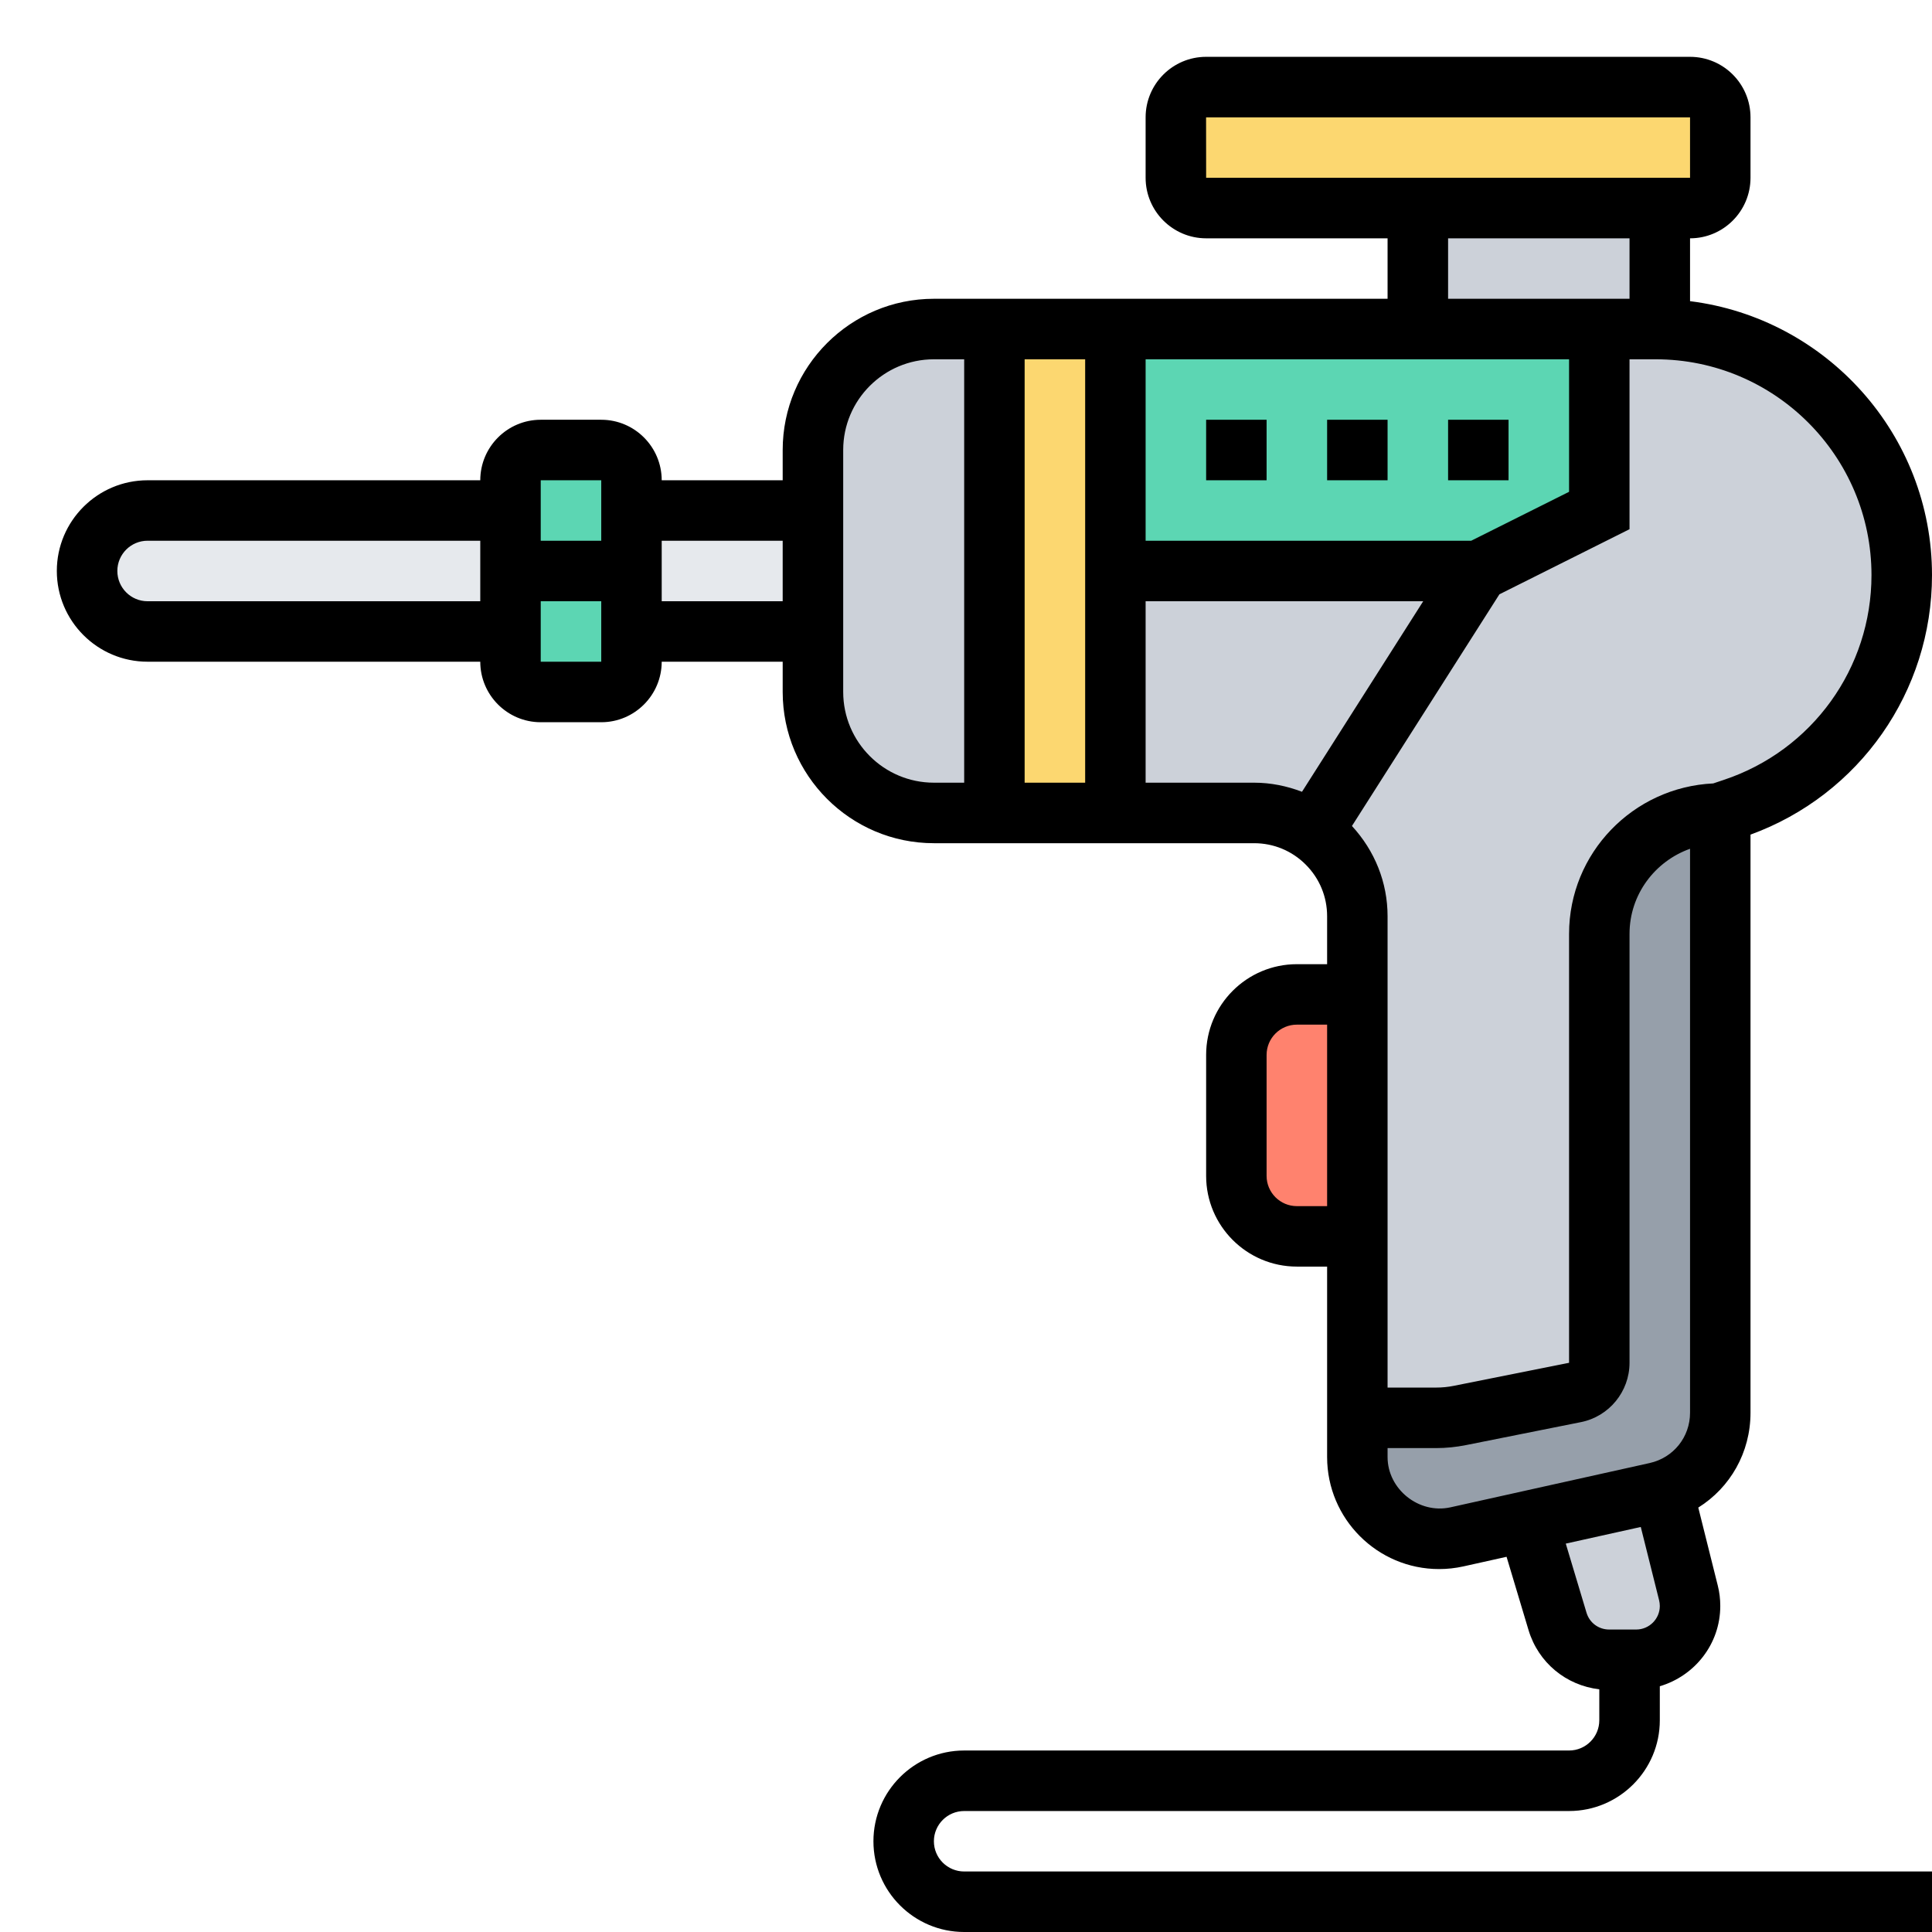 <?xml version="1.0" encoding="UTF-8"?>
<svg width="34px" height="34px" viewBox="0 0 34 34" version="1.1" xmlns="http://www.w3.org/2000/svg" xmlns:xlink="http://www.w3.org/1999/xlink">
    <!-- Generator: Sketch 53.2 (72643) - https://sketchapp.com -->
    <title>Hardware</title>
    <desc>Created with Sketch.</desc>
    <g id="Hardware" stroke="none" stroke-width="1" fill="none" fill-rule="evenodd">
        <g id="drill" transform="translate(1, 1)" fill-rule="nonzero">
            <g id="Group" transform="translate(0.532, 0.532)">
                <path d="M28.742,0.532 L28.742,1.597 C28.742,1.89 28.502,2.129 28.21,2.129 L27.677,2.129 L23.419,2.129 L19.694,2.129 C19.401,2.129 19.161,1.89 19.161,1.597 L19.161,0.532 C19.161,0.24 19.401,0 19.694,0 L28.21,0 C28.502,0 28.742,0.24 28.742,0.532 Z" id="Path" fill="#FCD770"></path>
                <path d="M27.677,2.129 L27.677,4.258 C27.651,4.258 27.63,4.258 27.603,4.258 L26.613,4.258 L23.419,4.258 L23.419,2.129 L27.677,2.129 Z" id="Path" fill="#CCD1D9"></path>
                <path d="M22.355,15.968 L22.355,20.226 L21.29,20.226 C20.705,20.226 20.226,19.747 20.226,19.161 L20.226,17.032 C20.226,16.447 20.705,15.968 21.29,15.968 L22.355,15.968 Z" id="Path" fill="#FF826E"></path>
                <g transform="translate(12.774, 4.258)" fill="#CCD1D9" id="Path">
                    <path d="M3.194,0 L3.194,8.516 L2.129,8.516 C0.953,8.516 0,7.563 0,6.387 L0,5.323 L0,3.194 L0,2.129 C0,0.953 0.953,0 2.129,0 L3.194,0 Z"></path>
                    <path d="M17.895,1.267 C17.123,0.5 16.069,0.021 14.903,0 C14.877,0 14.855,0 14.829,0 L13.839,0 L13.839,3.194 L11.71,4.258 L5.323,4.258 L5.323,8.516 L7.766,8.516 C8.133,8.516 8.495,8.628 8.793,8.835 C8.883,8.899 8.969,8.969 9.048,9.048 C9.389,9.389 9.581,9.852 9.581,10.331 L9.581,11.71 L9.581,15.968 L9.581,19.161 L10.965,19.161 C11.108,19.161 11.247,19.145 11.385,19.119 L13.413,18.714 C13.658,18.666 13.839,18.448 13.839,18.193 L13.839,10.645 C13.839,9.469 14.791,8.516 15.968,8.516 L16.202,8.436 C17.969,7.851 19.161,6.195 19.161,4.333 C19.161,3.135 18.677,2.055 17.895,1.267 Z"></path>
                    <path d="M15.409,22.243 C15.425,22.318 15.435,22.392 15.435,22.472 C15.435,22.994 15.01,23.419 14.488,23.419 L14.371,23.419 L14.009,23.419 C13.594,23.419 13.227,23.143 13.104,22.743 L12.572,20.982 L14.839,20.476 C14.877,20.465 14.919,20.46 14.956,20.444 L15.409,22.243 Z"></path>
                </g>
                <path d="M27.731,24.702 C27.693,24.718 27.651,24.723 27.614,24.734 L25.346,25.24 L24.106,25.516 C24.005,25.538 23.898,25.548 23.792,25.548 C22.999,25.548 22.355,24.904 22.355,24.111 L22.355,23.419 L23.739,23.419 C23.882,23.419 24.021,23.403 24.159,23.377 L26.187,22.972 C26.432,22.924 26.613,22.706 26.613,22.451 L26.613,14.903 C26.613,13.727 27.566,12.774 28.742,12.774 L28.742,23.329 C28.742,23.962 28.327,24.521 27.731,24.702 L27.731,24.702 Z" id="Path" fill="#969FAA"></path>
                <polygon id="Path" fill="#5CD6B3" points="26.613 4.258 26.613 7.452 24.484 8.516 18.097 8.516 18.097 4.258 23.419 4.258"></polygon>
                <polygon id="Path" fill="#FCD770" points="18.097 8.516 18.097 12.774 15.968 12.774 15.968 4.258 18.097 4.258"></polygon>
                <path d="M7.452,8.516 L7.452,9.581 L1.065,9.581 C0.772,9.581 0.506,9.464 0.314,9.267 C0.117,9.075 0,8.809 0,8.516 C0,7.931 0.479,7.452 1.065,7.452 L7.452,7.452 L7.452,8.516 Z" id="Path" fill="#E6E9ED"></path>
                <polygon id="Path" fill="#E6E9ED" points="12.774 7.452 12.774 9.581 9.581 9.581 9.581 8.516 9.581 7.452"></polygon>
                <path d="M9.048,6.387 L7.984,6.387 C7.691,6.387 7.452,6.627 7.452,6.919 L7.452,7.452 L7.452,8.516 L7.452,9.581 L7.452,10.113 C7.452,10.406 7.691,10.645 7.984,10.645 L9.048,10.645 C9.341,10.645 9.581,10.406 9.581,10.113 L9.581,9.581 L9.581,8.516 L9.581,7.452 L9.581,6.919 C9.581,6.627 9.341,6.387 9.048,6.387 Z" id="Path" fill="#5CD6B3"></path>
            </g>
            <g id="Group" fill="#000000">
                <polygon id="Path" points="20.226 6.387 21.29 6.387 21.29 7.452 20.226 7.452"></polygon>
                <polygon id="Path" points="24.484 6.387 25.548 6.387 25.548 7.452 24.484 7.452"></polygon>
                <polygon id="Path" points="22.355 6.387 23.419 6.387 23.419 7.452 22.355 7.452"></polygon>
                <path d="M15.435,31.403 C15.435,31.11 15.674,30.871 15.968,30.871 L26.613,30.871 C27.493,30.871 28.21,30.155 28.21,29.274 L28.21,28.675 C28.823,28.494 29.274,27.933 29.274,27.262 C29.274,27.141 29.26,27.021 29.23,26.903 L28.887,25.531 C29.449,25.18 29.806,24.561 29.806,23.862 L29.806,13.688 C31.723,12.989 33,11.171 33,9.121 C33,6.645 31.138,4.599 28.742,4.3 L28.742,3.194 C29.329,3.194 29.806,2.716 29.806,2.129 L29.806,1.065 C29.806,0.477 29.329,1.77635684e-15 28.742,1.77635684e-15 L20.226,1.77635684e-15 C19.639,1.77635684e-15 19.161,0.477 19.161,1.065 L19.161,2.129 C19.161,2.716 19.639,3.194 20.226,3.194 L23.419,3.194 L23.419,4.258 L15.435,4.258 C13.968,4.258 12.774,5.452 12.774,6.919 L12.774,7.452 L10.645,7.452 C10.645,6.865 10.168,6.387 9.581,6.387 L8.516,6.387 C7.929,6.387 7.452,6.865 7.452,7.452 L1.597,7.452 C0.716,7.452 0,8.168 0,9.048 C0,9.929 0.716,10.645 1.597,10.645 L7.452,10.645 C7.452,11.232 7.929,11.71 8.516,11.71 L9.581,11.71 C10.168,11.71 10.645,11.232 10.645,10.645 L12.774,10.645 L12.774,11.177 C12.774,12.645 13.968,13.839 15.435,13.839 L21.07,13.839 C21.413,13.839 21.736,13.972 21.979,14.216 C22.221,14.458 22.355,14.78 22.355,15.124 L22.355,15.968 L21.823,15.968 C20.942,15.968 20.226,16.684 20.226,17.565 L20.226,19.694 C20.226,20.574 20.942,21.29 21.823,21.29 L22.355,21.29 L22.355,24.642 C22.355,25.729 23.239,26.613 24.326,26.613 C24.47,26.613 24.613,26.597 24.754,26.566 L25.513,26.397 L25.9,27.688 C26.073,28.262 26.562,28.661 27.145,28.729 L27.145,29.274 C27.145,29.567 26.907,29.806 26.613,29.806 L15.968,29.806 C15.087,29.806 14.371,30.523 14.371,31.403 C14.371,32.284 15.087,33 15.968,33 L33,33 L33,31.935 L15.968,31.935 C15.674,31.935 15.435,31.697 15.435,31.403 Z M9.581,7.452 L9.581,8.516 L8.516,8.516 L8.516,7.452 L9.581,7.452 Z M1.597,9.581 C1.303,9.581 1.065,9.342 1.065,9.048 C1.065,8.755 1.303,8.516 1.597,8.516 L7.452,8.516 L7.452,9.581 L1.597,9.581 Z M8.516,10.645 L8.516,9.581 L9.581,9.581 L9.581,10.645 L8.516,10.645 Z M10.645,9.581 L10.645,8.516 L12.774,8.516 L12.774,9.581 L10.645,9.581 Z M31.935,9.121 C31.935,10.759 30.892,12.206 29.338,12.724 L29.15,12.787 C27.741,12.853 26.613,14.011 26.613,15.435 L26.613,22.983 L24.586,23.388 C24.483,23.409 24.378,23.419 24.273,23.419 L23.419,23.419 L23.419,15.124 C23.419,14.528 23.193,13.971 22.792,13.536 L25.387,9.459 L27.677,8.313 L27.677,5.323 L28.137,5.323 C30.232,5.323 31.935,7.026 31.935,9.121 L31.935,9.121 Z M18.097,12.774 L17.032,12.774 L17.032,5.323 L18.097,5.323 L18.097,12.774 Z M19.161,5.323 L26.613,5.323 L26.613,7.655 L24.891,8.516 L19.161,8.516 L19.161,5.323 Z M20.225,1.065 L28.742,1.065 L28.742,2.129 L20.226,2.129 L20.225,1.065 Z M24.484,3.194 L27.677,3.194 L27.677,4.258 L24.484,4.258 L24.484,3.194 Z M13.839,11.177 L13.839,6.919 C13.839,6.039 14.555,5.323 15.435,5.323 L15.968,5.323 L15.968,12.774 L15.435,12.774 C14.555,12.774 13.839,12.058 13.839,11.177 Z M19.161,12.774 L19.161,9.581 L24.046,9.581 L21.913,12.934 C21.646,12.832 21.363,12.774 21.07,12.774 L19.161,12.774 Z M21.823,20.226 C21.529,20.226 21.29,19.987 21.29,19.694 L21.29,17.565 C21.29,17.271 21.529,17.032 21.823,17.032 L22.355,17.032 L22.355,20.226 L21.823,20.226 Z M24.523,25.527 C23.97,25.648 23.419,25.208 23.419,24.642 L23.419,24.484 L24.273,24.484 C24.448,24.484 24.624,24.466 24.795,24.432 L26.822,24.027 C27.318,23.928 27.677,23.489 27.677,22.983 L27.677,15.435 C27.677,14.742 28.124,14.157 28.742,13.937 L28.742,23.862 C28.742,24.29 28.45,24.654 28.032,24.747 L24.523,25.527 Z M26.92,27.381 L26.555,26.165 L27.875,25.872 L28.197,27.16 C28.205,27.193 28.21,27.228 28.21,27.262 C28.21,27.491 28.023,27.677 27.794,27.677 L27.318,27.677 C27.133,27.677 26.973,27.558 26.92,27.381 L26.92,27.381 Z" id="Shape"></path>
            </g>
        </g>
    </g>
</svg>